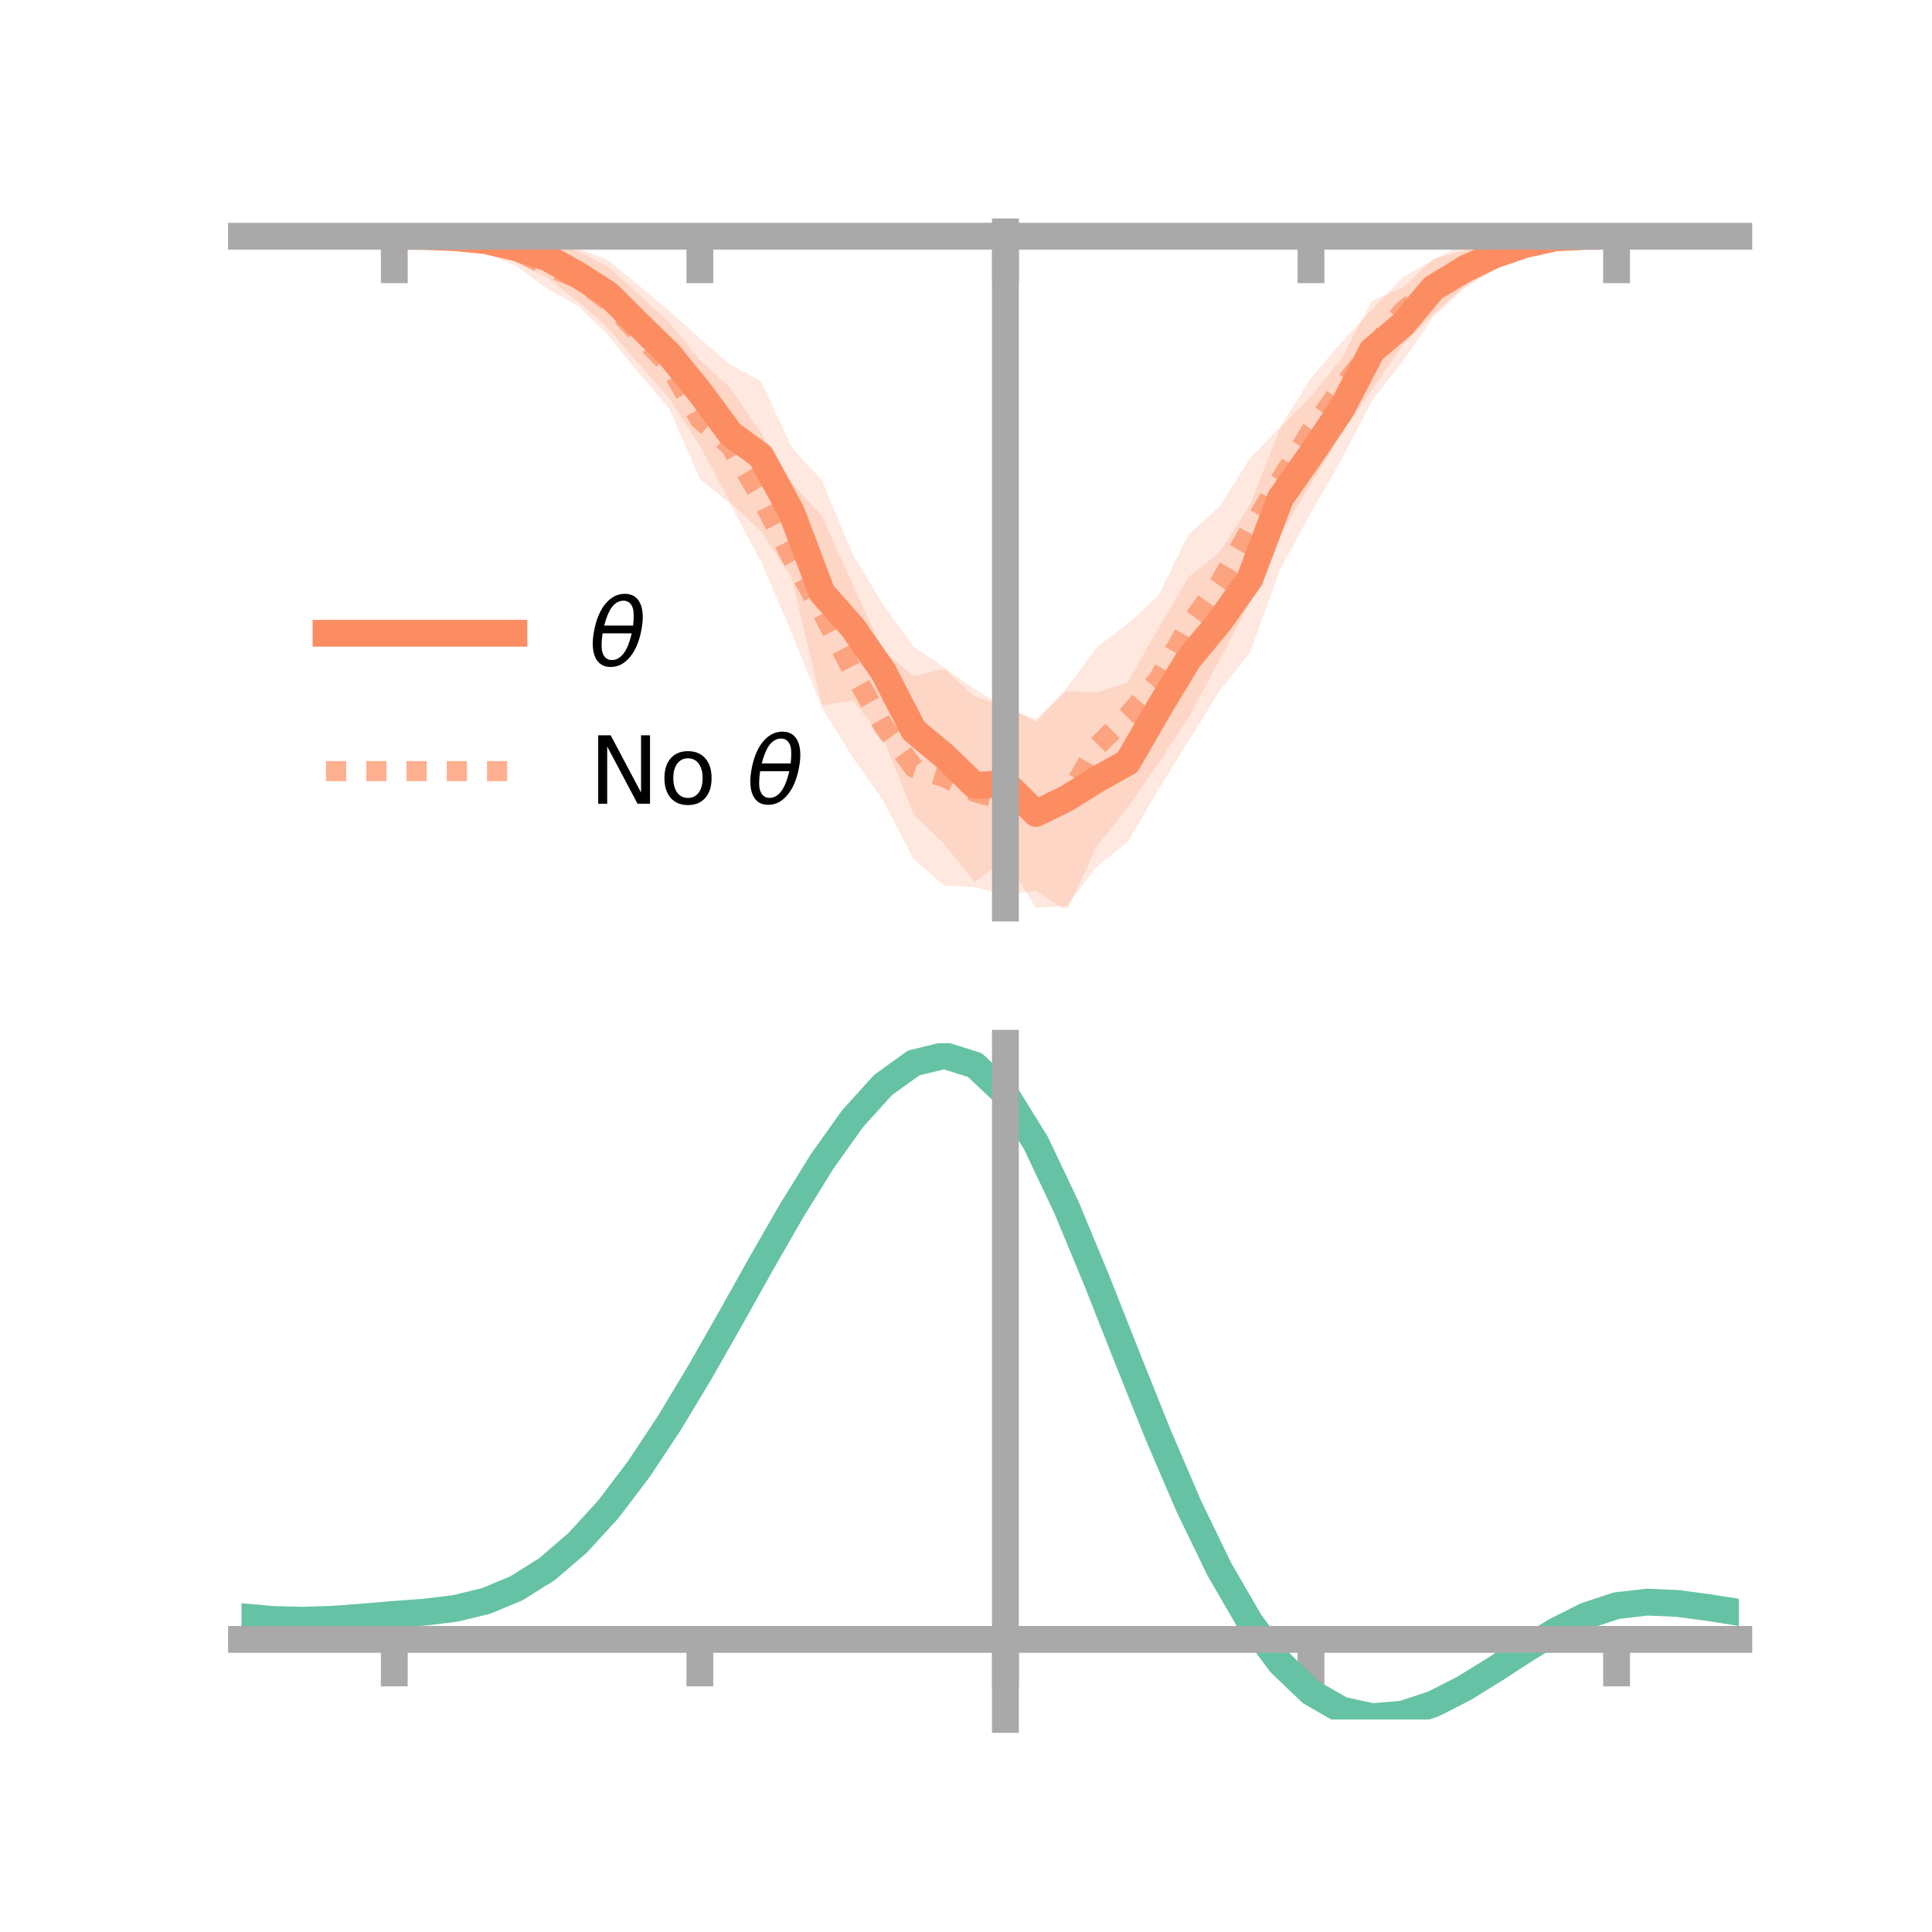 <?xml version="1.0" encoding="utf-8" standalone="no"?>
<!DOCTYPE svg PUBLIC "-//W3C//DTD SVG 1.1//EN"
  "http://www.w3.org/Graphics/SVG/1.1/DTD/svg11.dtd">
<!-- Created with matplotlib (https://matplotlib.org/) -->
<svg height="144pt" version="1.1" viewBox="0 0 144 144" width="144pt" xmlns="http://www.w3.org/2000/svg" xmlns:xlink="http://www.w3.org/1999/xlink">
 <defs>
  <style type="text/css">*{stroke-linecap:butt;stroke-linejoin:round;}</style>
 </defs>
 <g id="figure_1">
  <g id="patch_1">
   <path d="M 0 144 
L 144 144 
L 144 0 
L 0 0 
z
" style="fill:none;"/>
  </g>
  <g id="axes_1">
   <g id="patch_2">
    <path d="M 18 67.68 
L 129.6 67.68 
L 129.6 17.28 
L 18 17.28 
z
" style="fill:none;"/>
   </g>
   <g id="PolyCollection_1">
    <path clip-path="url(#p31da4fb816)" d="M 18 17.606 
L 18 17.606 
L 20.278 17.606 
L 22.555 17.606 
L 24.833 17.606 
L 27.11 17.606 
L 29.388 17.606 
L 31.665 17.461 
L 33.943 17.332 
L 36.22 17.28 
L 38.498 17.388 
L 40.776 17.731 
L 43.053 18.488 
L 45.331 19.409 
L 47.608 21.267 
L 49.886 23.178 
L 52.163 25.238 
L 54.441 27.183 
L 56.718 28.395 
L 58.996 33.32 
L 61.273 35.827 
L 63.551 41.333 
L 65.829 45.054 
L 68.106 48.203 
L 70.384 49.756 
L 72.661 51.383 
L 74.939 52.763 
L 77.216 53.581 
L 79.494 51.518 
L 81.771 51.603 
L 84.049 50.862 
L 86.327 46.838 
L 88.604 42.989 
L 90.882 41.193 
L 93.159 37.636 
L 95.437 31.874 
L 97.714 29.542 
L 99.992 26.717 
L 102.269 22.409 
L 104.547 21.426 
L 106.824 19.295 
L 109.102 18.677 
L 111.38 17.9 
L 113.657 17.415 
L 115.935 17.397 
L 118.212 17.506 
L 120.49 17.604 
L 122.767 17.606 
L 125.045 17.606 
L 127.322 17.606 
L 129.6 17.606 
L 129.6 17.606 
L 129.6 17.606 
L 127.322 17.606 
L 125.045 17.606 
L 122.767 17.606 
L 120.49 17.609 
L 118.212 17.741 
L 115.935 18.056 
L 113.657 19.047 
L 111.38 20.11 
L 109.102 21.514 
L 106.824 23.645 
L 104.547 26.959 
L 102.269 29.841 
L 99.992 34.247 
L 97.714 38.221 
L 95.437 42.376 
L 93.159 48.641 
L 90.882 51.523 
L 88.604 55.202 
L 86.327 58.886 
L 84.049 62.767 
L 81.771 64.571 
L 79.494 67.513 
L 77.216 67.68 
L 74.939 64.005 
L 72.661 65.734 
L 70.384 62.928 
L 68.106 60.69 
L 65.829 55.033 
L 63.551 52.198 
L 61.273 52.566 
L 58.996 43.046 
L 56.718 39.582 
L 54.441 37.466 
L 52.163 33.229 
L 49.886 29.667 
L 47.608 27.136 
L 45.331 24.47 
L 43.053 22.454 
L 40.776 20.681 
L 38.498 19.557 
L 36.22 18.605 
L 33.943 18.109 
L 31.665 17.799 
L 29.388 17.606 
L 27.11 17.606 
L 24.833 17.606 
L 22.555 17.606 
L 20.278 17.606 
L 18 17.606 
z
" style="fill:#fc8d62;fill-opacity:0.2;"/>
   </g>
   <g id="PolyCollection_2">
    <path clip-path="url(#p31da4fb816)" d="M 18 17.606 
L 18 17.606 
L 20.278 17.606 
L 22.555 17.606 
L 24.833 17.606 
L 27.11 17.606 
L 29.388 17.606 
L 31.665 17.506 
L 33.943 17.502 
L 36.22 17.213 
L 38.498 17.473 
L 40.776 18.189 
L 43.053 18.707 
L 45.331 19.887 
L 47.608 21.937 
L 49.886 24.051 
L 52.163 26.825 
L 54.441 28.917 
L 56.718 32.277 
L 58.996 35.96 
L 61.273 38.468 
L 63.551 43.569 
L 65.829 48.515 
L 68.106 50.399 
L 70.384 49.844 
L 72.661 51.938 
L 74.939 52.603 
L 77.216 53.834 
L 79.494 51.283 
L 81.771 48.222 
L 84.049 46.495 
L 86.327 44.405 
L 88.604 39.816 
L 90.882 37.772 
L 93.159 34.171 
L 95.437 31.783 
L 97.714 28.186 
L 99.992 25.494 
L 102.269 23.08 
L 104.547 20.665 
L 106.824 19.388 
L 109.102 18.132 
L 111.38 17.551 
L 113.657 17.243 
L 115.935 17.532 
L 118.212 17.467 
L 120.49 17.606 
L 122.767 17.606 
L 125.045 17.606 
L 127.322 17.606 
L 129.6 17.606 
L 129.6 17.606 
L 129.6 17.606 
L 127.322 17.606 
L 125.045 17.606 
L 122.767 17.606 
L 120.49 17.607 
L 118.212 17.851 
L 115.935 18.105 
L 113.657 18.843 
L 111.38 20.059 
L 109.102 21.399 
L 106.824 23.429 
L 104.547 25.727 
L 102.269 29.043 
L 99.992 32.323 
L 97.714 36.046 
L 95.437 39.796 
L 93.159 44.904 
L 90.882 49.198 
L 88.604 53.47 
L 86.327 56.928 
L 84.049 60.209 
L 81.771 63.018 
L 79.494 67.923 
L 77.216 66.373 
L 74.939 66.726 
L 72.661 66.126 
L 70.384 66.019 
L 68.106 64.038 
L 65.829 59.674 
L 63.551 56.451 
L 61.273 52.754 
L 58.996 47.135 
L 56.718 41.863 
L 54.441 37.589 
L 52.163 35.7 
L 49.886 30.458 
L 47.608 27.807 
L 45.331 24.989 
L 43.053 22.763 
L 40.776 21.516 
L 38.498 19.84 
L 36.22 18.88 
L 33.943 17.858 
L 31.665 17.74 
L 29.388 17.606 
L 27.11 17.606 
L 24.833 17.606 
L 22.555 17.606 
L 20.278 17.606 
L 18 17.606 
z
" style="fill:#fc8d62;fill-opacity:0.2;"/>
   </g>
   <g id="matplotlib.axis_1">
    <g id="xtick_1">
     <g id="line2d_1">
      <defs>
       <path d="M 0 0 
L 0 3.5 
" id="m7c985c56f9" style="stroke:#a9a9a9;stroke-width:2;"/>
      </defs>
      <g>
       <use style="fill:#a9a9a9;stroke:#a9a9a9;stroke-width:2;" x="29.388" xlink:href="#m7c985c56f9" y="17.606"/>
      </g>
     </g>
    </g>
    <g id="xtick_2">
     <g id="line2d_2">
      <g>
       <use style="fill:#a9a9a9;stroke:#a9a9a9;stroke-width:2;" x="52.163" xlink:href="#m7c985c56f9" y="17.606"/>
      </g>
     </g>
    </g>
    <g id="xtick_3">
     <g id="line2d_3">
      <g>
       <use style="fill:#a9a9a9;stroke:#a9a9a9;stroke-width:2;" x="74.939" xlink:href="#m7c985c56f9" y="17.606"/>
      </g>
     </g>
    </g>
    <g id="xtick_4">
     <g id="line2d_4">
      <g>
       <use style="fill:#a9a9a9;stroke:#a9a9a9;stroke-width:2;" x="97.714" xlink:href="#m7c985c56f9" y="17.606"/>
      </g>
     </g>
    </g>
    <g id="xtick_5">
     <g id="line2d_5">
      <g>
       <use style="fill:#a9a9a9;stroke:#a9a9a9;stroke-width:2;" x="120.49" xlink:href="#m7c985c56f9" y="17.606"/>
      </g>
     </g>
    </g>
   </g>
   <g id="matplotlib.axis_2"/>
   <g id="line2d_6">
    <path clip-path="url(#p31da4fb816)" d="M 18 17.606 
L 20.278 17.606 
L 22.555 17.606 
L 24.833 17.606 
L 27.11 17.606 
L 29.388 17.606 
L 31.665 17.63 
L 33.943 17.72 
L 36.22 17.943 
L 38.498 18.473 
L 40.776 19.206 
L 43.053 20.471 
L 45.331 21.939 
L 47.608 24.201 
L 49.886 26.422 
L 52.163 29.233 
L 54.441 32.324 
L 56.718 33.988 
L 58.996 38.183 
L 61.273 44.197 
L 63.551 46.765 
L 65.829 50.044 
L 68.106 54.446 
L 70.384 56.342 
L 72.661 58.559 
L 74.939 58.384 
L 77.216 60.63 
L 79.494 59.516 
L 81.771 58.087 
L 84.049 56.815 
L 86.327 52.862 
L 88.604 49.096 
L 90.882 46.358 
L 93.159 43.139 
L 95.437 37.125 
L 97.714 33.882 
L 99.992 30.482 
L 102.269 26.125 
L 104.547 24.192 
L 106.824 21.47 
L 109.102 20.095 
L 111.38 19.005 
L 113.657 18.231 
L 115.935 17.727 
L 118.212 17.623 
L 120.49 17.606 
L 122.767 17.606 
L 125.045 17.606 
L 127.322 17.606 
L 129.6 17.606 
" style="fill:none;stroke:#fc8d62;stroke-linecap:square;stroke-width:2;"/>
   </g>
   <g id="line2d_7">
    <path clip-path="url(#p31da4fb816)" d="M 18 17.606 
L 20.278 17.606 
L 22.555 17.606 
L 24.833 17.606 
L 27.11 17.606 
L 29.388 17.606 
L 31.665 17.623 
L 33.943 17.68 
L 36.22 18.046 
L 38.498 18.657 
L 40.776 19.852 
L 43.053 20.735 
L 45.331 22.438 
L 47.608 24.872 
L 49.886 27.255 
L 52.163 31.263 
L 54.441 33.253 
L 56.718 37.07 
L 58.996 41.548 
L 61.273 45.611 
L 63.551 50.01 
L 65.829 54.095 
L 68.106 57.218 
L 70.384 57.932 
L 72.661 59.032 
L 74.939 59.665 
L 77.216 60.104 
L 79.494 59.603 
L 81.771 55.62 
L 84.049 53.352 
L 86.327 50.667 
L 88.604 46.643 
L 90.882 43.485 
L 93.159 39.538 
L 95.437 35.789 
L 97.714 32.116 
L 99.992 28.908 
L 102.269 26.061 
L 104.547 23.196 
L 106.824 21.409 
L 109.102 19.765 
L 111.38 18.805 
L 113.657 18.043 
L 115.935 17.819 
L 118.212 17.659 
L 120.49 17.606 
L 122.767 17.606 
L 125.045 17.606 
L 127.322 17.606 
L 129.6 17.606 
" style="fill:none;stroke:#fc8d62;stroke-dasharray:1.5,1.5;stroke-dashoffset:0;stroke-opacity:0.7;stroke-width:1.5;"/>
   </g>
   <g id="patch_3">
    <path d="M 74.939 67.68 
L 74.939 17.28 
" style="fill:none;stroke:#a9a9a9;stroke-linecap:square;stroke-linejoin:miter;stroke-width:2;"/>
   </g>
   <g id="patch_4">
    <path d="M 129.6 67.68 
L 129.6 17.28 
" style="fill:none;"/>
   </g>
   <g id="patch_5">
    <path d="M 18 17.606 
L 129.6 17.606 
" style="fill:none;stroke:#a9a9a9;stroke-linecap:square;stroke-linejoin:miter;stroke-width:2;"/>
   </g>
   <g id="patch_6">
    <path d="M 18 17.28 
L 129.6 17.28 
" style="fill:none;"/>
   </g>
   <g id="legend_1">
    <g id="line2d_8">
     <path d="M 24.3 47.2 
L 38.3 47.2 
" style="fill:none;stroke:#fc8d62;stroke-linecap:square;stroke-width:2;"/>
    </g>
    <g id="line2d_9"/>
    <g id="text_1">
     <!-- $\theta$ -->
     <g transform="translate(43.9 49.65)scale(0.07 -0.07)">
      <defs>
       <path d="M 45.516 34.672 
L 14.453 34.672 
Q 12.359 20.062 14.5 13.875 
Q 17.188 6.25 24.469 6.25 
Q 31.781 6.25 37.359 13.922 
Q 42.234 20.656 45.516 34.672 
z
M 47.016 42.969 
Q 48.344 56.844 46.625 61.719 
Q 43.953 69.438 36.766 69.438 
Q 29.297 69.438 23.828 61.812 
Q 19.531 55.672 16.156 42.969 
z
M 38.188 76.766 
Q 49.906 76.766 54.594 66.406 
Q 59.281 56.109 55.719 37.844 
Q 52.203 19.625 43.453 9.281 
Q 34.766 -1.125 23.047 -1.125 
Q 11.281 -1.125 6.641 9.281 
Q 2 19.625 5.516 37.844 
Q 9.078 56.109 17.719 66.406 
Q 26.422 76.766 38.188 76.766 
z
" id="DejaVuSans-Oblique-952"/>
      </defs>
      <use transform="translate(0 0.234)" xlink:href="#DejaVuSans-Oblique-952"/>
     </g>
    </g>
    <g id="line2d_10">
     <path d="M 24.3 57.474 
L 38.3 57.474 
" style="fill:none;stroke:#fc8d62;stroke-dasharray:1.5,1.5;stroke-dashoffset:0;stroke-opacity:0.7;stroke-width:1.5;"/>
    </g>
    <g id="line2d_11"/>
    <g id="text_2">
     <!-- No $\theta$ -->
     <g transform="translate(43.9 59.924)scale(0.07 -0.07)">
      <defs>
       <path d="M 9.812 72.906 
L 23.094 72.906 
L 55.422 11.922 
L 55.422 72.906 
L 64.984 72.906 
L 64.984 0 
L 51.703 0 
L 19.391 60.984 
L 19.391 0 
L 9.812 0 
z
" id="DejaVuSans-78"/>
       <path d="M 30.609 48.391 
Q 23.391 48.391 19.188 42.75 
Q 14.984 37.109 14.984 27.297 
Q 14.984 17.484 19.156 11.844 
Q 23.344 6.203 30.609 6.203 
Q 37.797 6.203 41.984 11.859 
Q 46.188 17.531 46.188 27.297 
Q 46.188 37.016 41.984 42.703 
Q 37.797 48.391 30.609 48.391 
z
M 30.609 56 
Q 42.328 56 49.016 48.375 
Q 55.719 40.766 55.719 27.297 
Q 55.719 13.875 49.016 6.219 
Q 42.328 -1.422 30.609 -1.422 
Q 18.844 -1.422 12.172 6.219 
Q 5.516 13.875 5.516 27.297 
Q 5.516 40.766 12.172 48.375 
Q 18.844 56 30.609 56 
z
" id="DejaVuSans-111"/>
       <path id="DejaVuSans-32"/>
      </defs>
      <use transform="translate(0 0.234)" xlink:href="#DejaVuSans-78"/>
      <use transform="translate(74.805 0.234)" xlink:href="#DejaVuSans-111"/>
      <use transform="translate(135.986 0.234)" xlink:href="#DejaVuSans-32"/>
      <use transform="translate(167.773 0.234)" xlink:href="#DejaVuSans-Oblique-952"/>
     </g>
    </g>
   </g>
  </g>
  <g id="axes_2">
   <g id="patch_7">
    <path d="M 18 128.16 
L 129.6 128.16 
L 129.6 77.76 
L 18 77.76 
z
" style="fill:none;"/>
   </g>
   <g id="PolyCollection_3">
    <path clip-path="url(#pace3ba53a0)" d="M 18 120.536 
L 18 120.459 
L 20.278 120.674 
L 22.555 120.735 
L 24.833 120.651 
L 27.11 120.47 
L 29.388 120.27 
L 31.665 120.098 
L 33.943 119.815 
L 36.22 119.259 
L 38.498 118.301 
L 40.776 116.852 
L 43.053 114.859 
L 45.331 112.314 
L 47.608 109.249 
L 49.886 105.731 
L 52.163 101.862 
L 54.441 97.771 
L 56.718 93.612 
L 58.996 89.56 
L 61.273 85.805 
L 63.551 82.545 
L 65.829 79.984 
L 68.106 78.323 
L 70.384 77.76 
L 72.661 78.484 
L 74.939 80.664 
L 77.216 84.389 
L 79.494 89.259 
L 81.771 94.83 
L 84.049 100.682 
L 86.327 106.454 
L 88.604 111.843 
L 90.882 116.616 
L 93.159 120.608 
L 95.437 123.72 
L 97.714 125.921 
L 99.992 127.237 
L 102.269 127.746 
L 104.547 127.561 
L 106.824 126.821 
L 109.102 125.68 
L 111.38 124.3 
L 113.657 122.844 
L 115.935 121.473 
L 118.212 120.339 
L 120.49 119.594 
L 122.767 119.333 
L 125.045 119.439 
L 127.322 119.75 
L 129.6 120.126 
L 129.6 120.229 
L 129.6 120.229 
L 127.322 119.878 
L 125.045 119.586 
L 122.767 119.492 
L 120.49 119.759 
L 118.212 120.515 
L 115.935 121.675 
L 113.657 123.09 
L 111.38 124.595 
L 109.102 126.022 
L 106.824 127.2 
L 104.547 127.963 
L 102.269 128.16 
L 99.992 127.659 
L 97.714 126.361 
L 95.437 124.204 
L 93.159 121.173 
L 90.882 117.3 
L 88.604 112.674 
L 86.327 107.45 
L 84.049 101.85 
L 81.771 96.166 
L 79.494 90.751 
L 77.216 86.014 
L 74.939 82.392 
L 72.661 80.278 
L 70.384 79.58 
L 68.106 80.127 
L 65.829 81.732 
L 63.551 84.2 
L 61.273 87.335 
L 58.996 90.938 
L 56.718 94.82 
L 54.441 98.798 
L 52.163 102.707 
L 49.886 106.402 
L 47.608 109.761 
L 45.331 112.692 
L 43.053 115.132 
L 40.776 117.054 
L 38.498 118.463 
L 36.22 119.4 
L 33.943 119.945 
L 31.665 120.219 
L 29.388 120.38 
L 27.11 120.564 
L 24.833 120.726 
L 22.555 120.795 
L 20.278 120.733 
L 18 120.536 
z
" style="fill:#66c2a5;fill-opacity:0.2;"/>
   </g>
   <g id="matplotlib.axis_3">
    <g id="xtick_6">
     <g id="line2d_12">
      <g>
       <use style="fill:#a9a9a9;stroke:#a9a9a9;stroke-width:2;" x="29.388" xlink:href="#m7c985c56f9" y="122.192"/>
      </g>
     </g>
    </g>
    <g id="xtick_7">
     <g id="line2d_13">
      <g>
       <use style="fill:#a9a9a9;stroke:#a9a9a9;stroke-width:2;" x="52.163" xlink:href="#m7c985c56f9" y="122.192"/>
      </g>
     </g>
    </g>
    <g id="xtick_8">
     <g id="line2d_14">
      <g>
       <use style="fill:#a9a9a9;stroke:#a9a9a9;stroke-width:2;" x="74.939" xlink:href="#m7c985c56f9" y="122.192"/>
      </g>
     </g>
    </g>
    <g id="xtick_9">
     <g id="line2d_15">
      <g>
       <use style="fill:#a9a9a9;stroke:#a9a9a9;stroke-width:2;" x="97.714" xlink:href="#m7c985c56f9" y="122.192"/>
      </g>
     </g>
    </g>
    <g id="xtick_10">
     <g id="line2d_16">
      <g>
       <use style="fill:#a9a9a9;stroke:#a9a9a9;stroke-width:2;" x="120.49" xlink:href="#m7c985c56f9" y="122.192"/>
      </g>
     </g>
    </g>
   </g>
   <g id="matplotlib.axis_4"/>
   <g id="line2d_17">
    <path clip-path="url(#pace3ba53a0)" d="M 18 120.497 
L 20.278 120.703 
L 22.555 120.765 
L 24.833 120.689 
L 27.11 120.517 
L 29.388 120.325 
L 31.665 120.159 
L 33.943 119.88 
L 36.22 119.329 
L 38.498 118.382 
L 40.776 116.953 
L 43.053 114.996 
L 45.331 112.503 
L 47.608 109.505 
L 49.886 106.067 
L 52.163 102.285 
L 54.441 98.284 
L 56.718 94.216 
L 58.996 90.249 
L 61.273 86.57 
L 63.551 83.373 
L 65.829 80.858 
L 68.106 79.225 
L 70.384 78.67 
L 72.661 79.381 
L 74.939 81.528 
L 77.216 85.201 
L 79.494 90.005 
L 81.771 95.498 
L 84.049 101.266 
L 86.327 106.952 
L 88.604 112.259 
L 90.882 116.958 
L 93.159 120.891 
L 95.437 123.962 
L 97.714 126.141 
L 99.992 127.448 
L 102.269 127.953 
L 104.547 127.762 
L 106.824 127.01 
L 109.102 125.851 
L 111.38 124.447 
L 113.657 122.967 
L 115.935 121.574 
L 118.212 120.427 
L 120.49 119.676 
L 122.767 119.412 
L 125.045 119.513 
L 127.322 119.814 
L 129.6 120.177 
" style="fill:none;stroke:#66c2a5;stroke-linecap:square;stroke-width:2;"/>
   </g>
   <g id="patch_8">
    <path d="M 74.939 128.16 
L 74.939 77.76 
" style="fill:none;stroke:#a9a9a9;stroke-linecap:square;stroke-linejoin:miter;stroke-width:2;"/>
   </g>
   <g id="patch_9">
    <path d="M 129.6 128.16 
L 129.6 77.76 
" style="fill:none;"/>
   </g>
   <g id="patch_10">
    <path d="M 18 122.192 
L 129.6 122.192 
" style="fill:none;stroke:#a9a9a9;stroke-linecap:square;stroke-linejoin:miter;stroke-width:2;"/>
   </g>
   <g id="patch_11">
    <path d="M 18 77.76 
L 129.6 77.76 
" style="fill:none;"/>
   </g>
  </g>
 </g>
 <defs>
  <clipPath id="p31da4fb816">
   <rect height="50.4" width="111.6" x="18" y="17.28"/>
  </clipPath>
  <clipPath id="pace3ba53a0">
   <rect height="50.4" width="111.6" x="18" y="77.76"/>
  </clipPath>
 </defs>
</svg>
